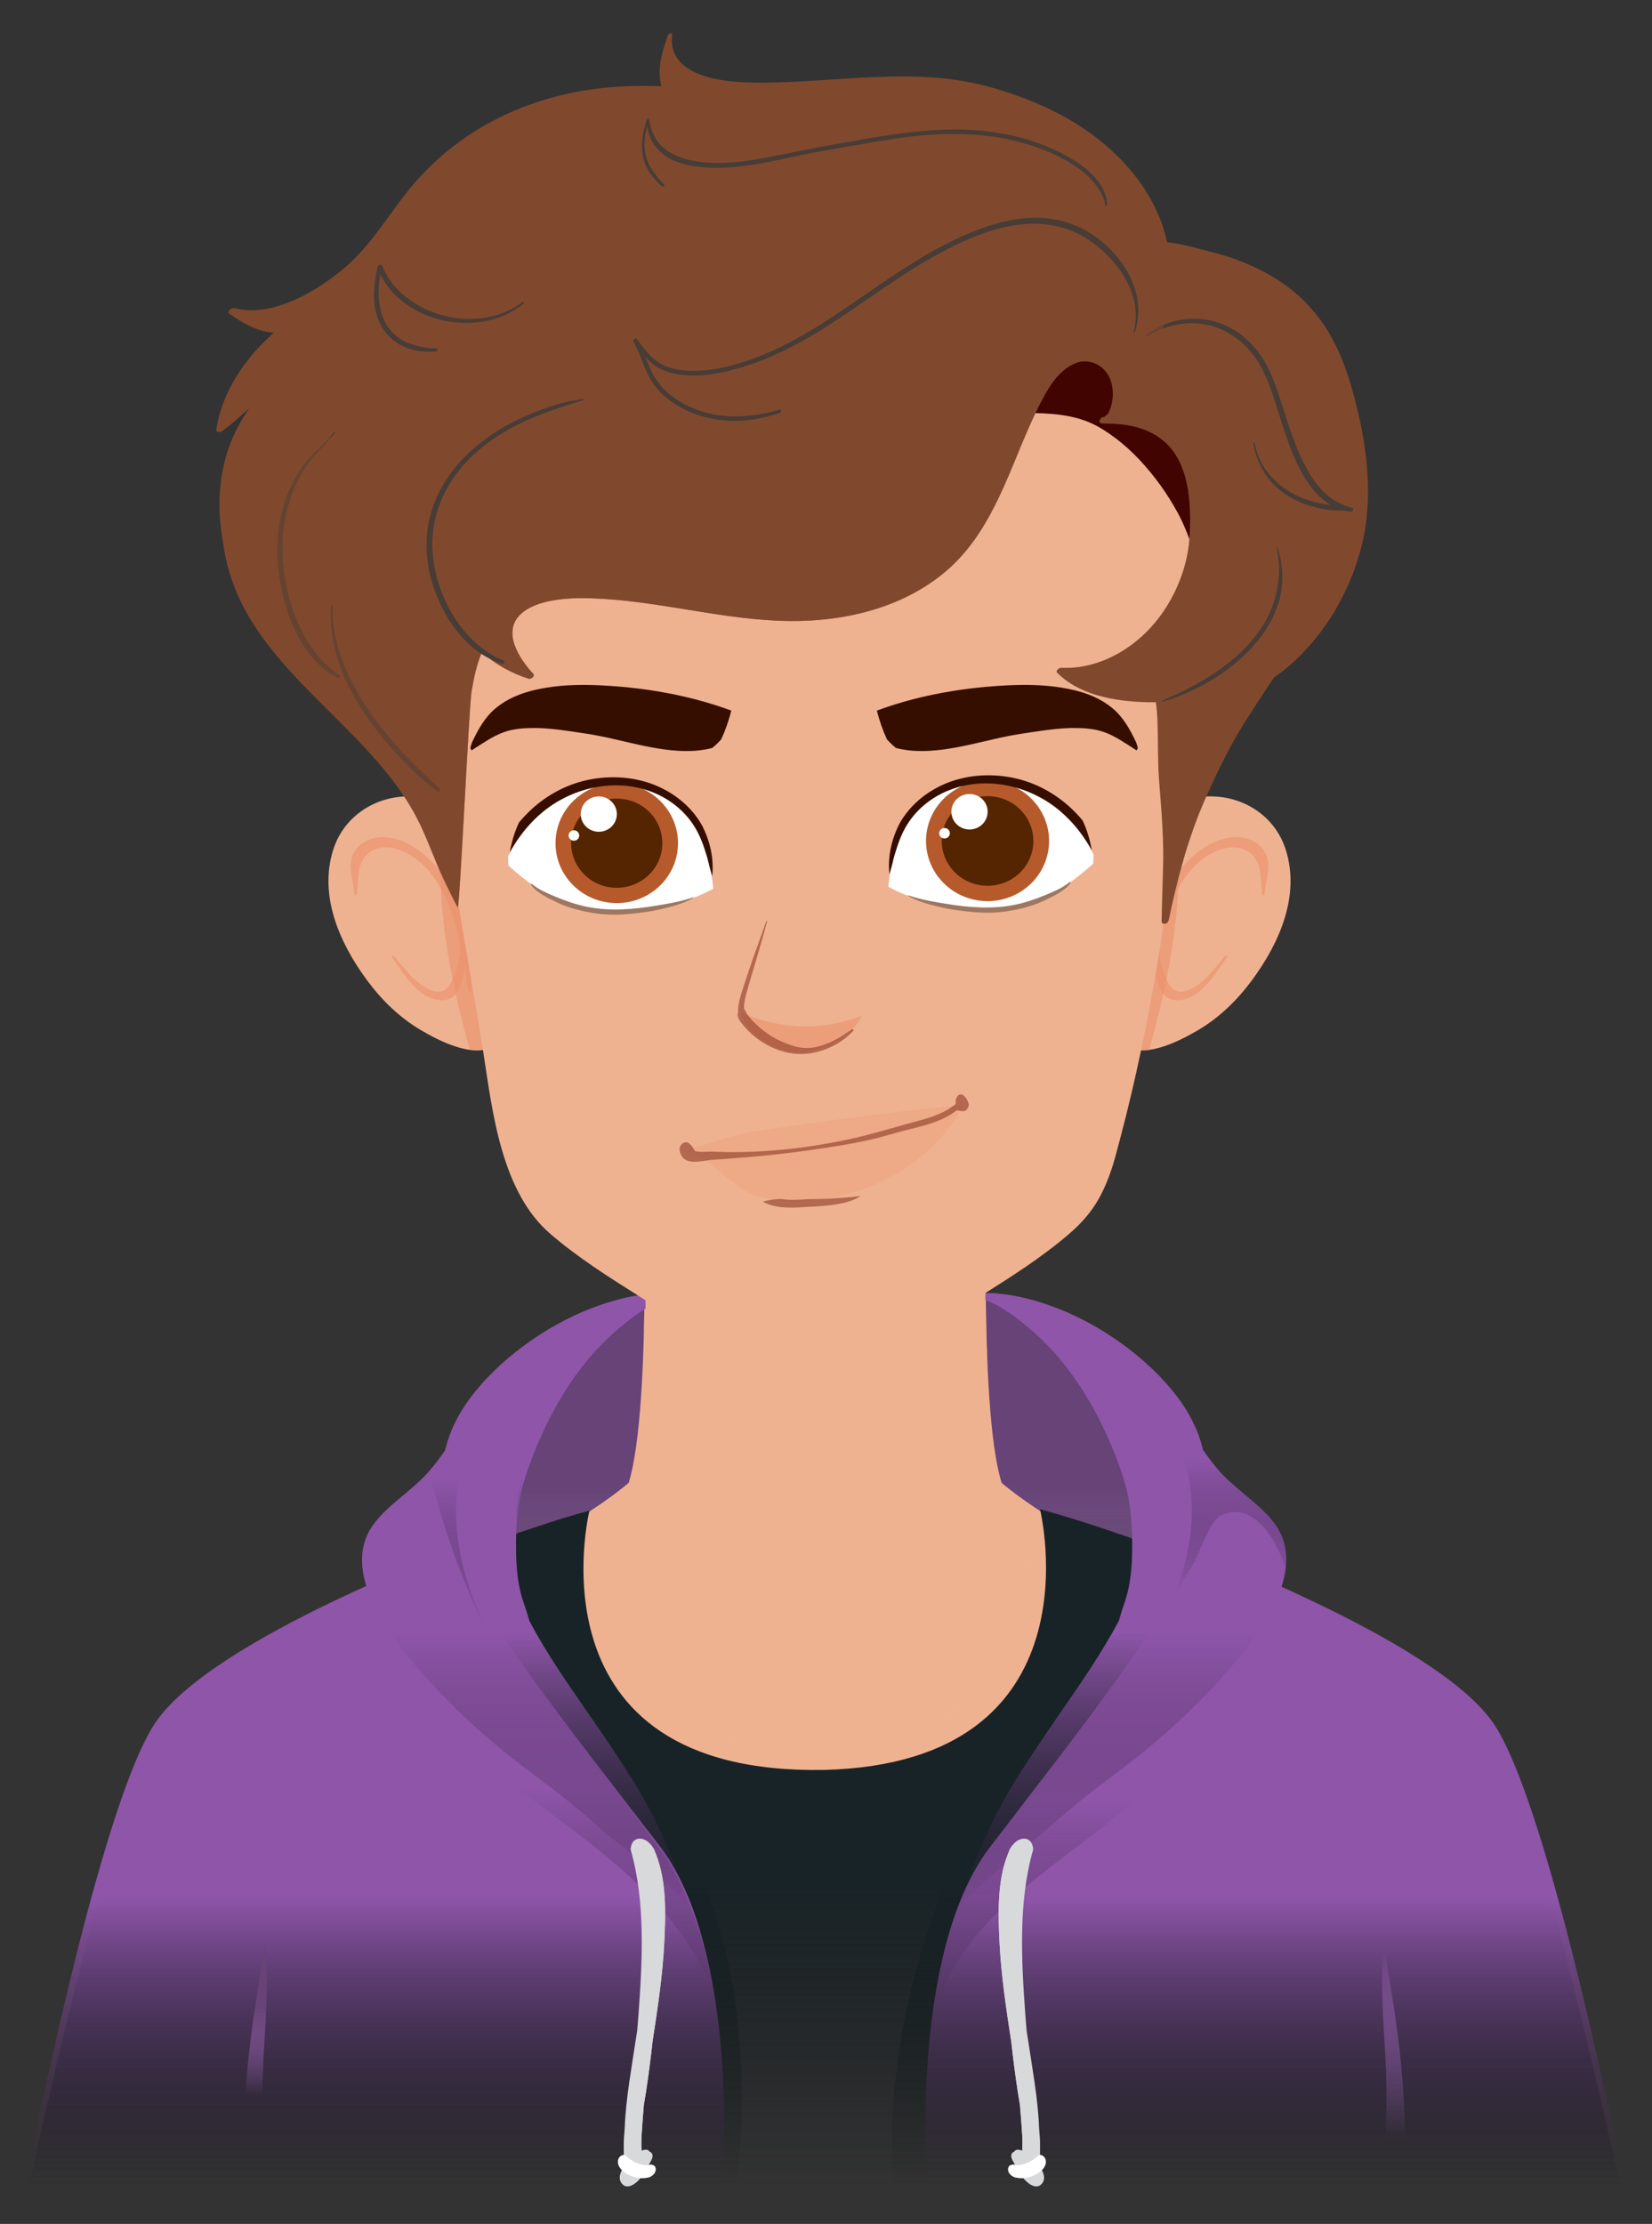 <svg width="382" height="514" viewBox="0 0 382 514" fill="none" xmlns="http://www.w3.org/2000/svg">
<rect x="0" y="0" width="382" height="514" fill="#333333" stroke="none"/>
<path d="M221.277 299.516C221.277 299.516 221.306 342.369 227.032 354.952C232.069 366.022 259.471 378.849 259.471 378.849C259.471 378.849 285.394 356.344 272.563 333.124C259.731 309.903 245.306 298.699 221.277 299.516Z" fill="url(#paint0_linear_1_2)"/>
<path d="M259.55 379.421L259.265 379.287C258.14 378.76 231.644 366.256 226.59 355.151C220.886 342.617 220.793 301.269 220.792 299.515V299.046L221.261 299.03C244.242 298.249 259.265 308.056 272.987 332.888C285.858 356.182 260.05 378.986 259.789 379.214L259.55 379.421ZM221.764 299.986C221.792 304.692 222.176 343.111 227.473 354.75C232.104 364.927 256.442 376.857 259.386 378.271C261.932 375.937 283.978 354.785 272.138 333.357C258.715 309.066 244.072 299.373 221.764 299.986Z" fill="url(#paint1_linear_1_2)"/>
<path d="M159.771 299.557C159.771 299.557 159.799 342.41 154.09 355C149.067 366.076 121.682 378.94 121.682 378.94C121.682 378.94 95.729 356.469 108.529 333.232C121.33 309.995 135.74 298.772 159.771 299.557Z" fill="url(#paint2_linear_1_2)"/>
<path d="M121.603 379.513L121.365 379.306C121.103 379.079 95.263 356.309 108.105 332.998C121.794 308.148 136.754 298.321 159.787 299.071L160.256 299.086V299.555C160.257 301.309 160.219 342.657 154.532 355.199C149.494 366.31 123.014 378.85 121.889 379.378L121.603 379.513ZM157.401 300.002C136.124 300.002 121.965 309.847 108.954 333.466C97.142 354.91 119.217 376.032 121.766 378.362C124.709 376.944 149.031 364.98 153.649 354.798C158.93 343.152 159.264 304.732 159.285 300.026C158.65 300.011 158.022 300.002 157.401 300.002Z" fill="url(#paint3_linear_1_2)"/>
<path d="M273.596 370.023C273.875 369.568 274.151 369.11 274.424 368.65C263.798 363.178 241.97 351.492 231.61 342.725C226.087 324.94 228.382 265.995 228.382 265.995L221.108 265.903C221.134 265.367 221.151 265.074 221.151 265.074L188.49 265.489L155.829 265.074C155.829 265.074 155.846 265.367 155.872 265.903L148.597 265.995C148.597 265.995 150.892 324.94 145.369 342.725C135.009 351.492 113.181 363.178 102.555 368.65C102.828 369.11 103.104 369.568 103.383 370.023C103.402 370.054 103.422 370.084 103.441 370.115C103.131 370.264 102.834 370.41 102.555 370.552C103.244 372.333 103.972 374.102 104.839 375.804C105.814 377.72 107.049 379.529 108.291 381.279C113.546 388.681 120.166 395.069 127.179 400.791C130.69 403.655 134.4 406.246 138.263 408.576C144.162 412.574 150.542 415.867 157.239 418.304C164.716 421.024 172.579 422.685 180.527 423.118C183.169 423.262 185.829 423.283 188.49 423.196C191.151 423.282 193.81 423.261 196.453 423.118C204.4 422.685 212.264 421.024 219.741 418.304C226.438 415.868 232.818 412.574 238.717 408.577C242.579 406.247 246.29 403.656 249.801 400.791C256.815 395.069 263.434 388.681 268.689 381.279C269.931 379.529 271.166 377.719 272.141 375.804C273.008 374.101 273.736 372.332 274.425 370.552C274.146 370.411 273.849 370.265 273.539 370.115C273.557 370.084 273.577 370.054 273.596 370.023Z" fill="#EFB291"/>
<path opacity="0.64" d="M148.906 307.435C154.02 311.825 159.088 316.291 164.693 320.05C171.208 324.42 178.521 327.725 186.44 328.225C190.356 328.472 194.371 328.018 198.224 327.333C202.26 326.616 206.229 325.532 210.094 324.169C216.478 321.916 222.592 318.902 228.335 315.313C227.351 292.49 228.382 265.995 228.382 265.995L221.108 265.903C221.134 265.367 221.151 265.074 221.151 265.074L188.49 265.489L155.829 265.074C155.829 265.074 155.846 265.367 155.872 265.903L148.597 265.995C148.597 265.995 149.407 286.811 148.906 307.435Z" fill="#EFB291"/>
<path opacity="0.64" d="M273.596 370.023C273.875 369.568 274.151 369.11 274.424 368.65C265.522 364.066 248.764 355.122 237.467 347.186C237.559 352.785 237.455 358.385 236.763 363.947C236.234 368.204 235.363 372.418 234.036 376.5C232.868 380.092 231.46 383.736 229.309 386.863C226.107 391.517 221.531 395.046 216.528 397.586C211.107 400.338 205.177 402.026 199.19 402.991C193.093 403.974 186.873 404.235 180.714 403.799C175.135 403.404 169.542 402.462 164.255 400.601C158.147 398.451 152.412 395.109 148.063 390.253C144.219 385.961 141.654 380.716 140.143 375.182C138.546 369.333 138.042 363.226 138 357.181C137.979 354.138 138.081 351.097 138.251 348.059C126.999 355.769 111.131 364.232 102.555 368.648C102.828 369.108 103.104 369.566 103.383 370.021C103.402 370.052 103.422 370.082 103.441 370.113C103.131 370.262 102.834 370.408 102.555 370.55C103.244 372.331 103.972 374.1 104.839 375.802C105.814 377.718 107.049 379.527 108.291 381.277C113.546 388.679 120.166 395.067 127.179 400.789C130.69 403.653 134.4 406.244 138.263 408.574C144.162 412.572 150.542 415.865 157.239 418.302C164.716 421.022 172.579 422.683 180.527 423.116C183.169 423.26 185.829 423.281 188.49 423.194C191.151 423.28 193.81 423.259 196.453 423.116C204.4 422.683 212.264 421.022 219.741 418.302C226.438 415.866 232.818 412.572 238.717 408.575C242.579 406.245 246.29 403.654 249.801 400.789C256.815 395.067 263.434 388.679 268.689 381.277C269.931 379.527 271.166 377.717 272.141 375.802C273.008 374.099 273.736 372.33 274.425 370.55C274.146 370.409 273.849 370.263 273.539 370.113C273.557 370.084 273.577 370.054 273.596 370.023Z" fill="#EFB291"/>
<path d="M374.658 505.342C370.189 484.857 353.729 411.614 344.095 398.557C332.871 383.346 272.928 357.605 240.482 348.815C240.482 348.815 254.96 407.427 190.597 409.072C121.197 410.32 136.304 349.123 136.304 349.123C103.87 357.956 48.289 383.535 37.085 398.762C27.507 411.779 11.236 484.512 6.717 505.343L374.658 505.342Z" fill="url(#paint4_linear_1_2)"/>
<path d="M374.658 505.342C370.189 484.857 353.729 411.614 344.095 398.557C334.785 385.939 291.951 366.076 259.097 354.653C259.364 365.327 254.659 375.809 249.485 384.886C246.755 389.676 243.705 394.279 240.486 398.752C237.104 403.452 233.617 408.053 230.492 412.935C224.151 422.842 218.959 433.444 215.124 444.567C211.167 456.041 208.488 468.01 207.134 480.07C206.2 488.392 205.849 496.951 206.736 505.34H374.658V505.342Z" fill="url(#paint5_linear_1_2)"/>
<path d="M170.015 505.342C170.081 504.887 170.151 504.432 170.215 503.978C170.702 500.517 171.159 497.027 171.296 493.531C171.433 490.038 171.477 486.535 171.458 483.04C171.388 469.964 169.843 456.931 165.943 444.42C162.366 432.944 157.004 422.104 150.55 411.982C143.578 401.048 135.506 390.879 129.072 379.593C126.102 374.384 124.043 368.747 122.912 362.859C122.327 359.816 121.976 356.74 121.769 353.653C89.408 364.803 46.747 385.631 37.085 398.761C27.507 411.778 11.236 484.511 6.717 505.342H170.015Z" fill="url(#paint6_linear_1_2)"/>
<path d="M167.101 505.342C167.842 493.05 169.238 448.421 152.399 426.459C132.758 400.84 103.758 365.004 107.027 356.697L106.297 357.604C106.297 357.604 49.841 378.467 36.237 397.7C24.179 414.747 9.013 488.741 5.722 505.342H167.101Z" fill="url(#paint7_linear_1_2)"/>
<path d="M87.064 376.742C88.552 379.078 90.159 381.333 91.769 383.586C93.408 385.88 95.01 388.201 96.696 390.461C100.402 395.426 104.438 400.155 108.954 404.405C113.405 408.592 118.316 412.289 123.194 415.958C132.728 423.13 142.54 430.102 150.755 438.822C154.758 443.071 158.375 447.712 161.291 452.777C162.579 455.014 163.725 457.328 164.746 459.697C162.605 447.498 158.813 435.485 152.246 426.92C132.605 401.301 103.605 365.465 106.874 357.158L106.144 358.065C106.144 358.065 95.578 361.971 82.488 367.958C83.635 371.063 85.322 374.007 87.064 376.742Z" fill="url(#paint8_linear_1_2)"/>
<path d="M61.198 505.342C61.184 504.937 61.168 504.531 61.155 504.126C61.06 501.297 60.995 498.467 60.936 495.637C60.822 490.119 60.564 484.591 60.774 479.074C60.976 473.757 61.408 468.452 61.595 463.134C61.755 458.593 61.752 454.018 61.217 449.5C60.568 454.093 59.8 458.669 59.086 463.252C57.602 472.778 56.579 482.391 56.488 492.039C56.446 496.477 56.577 500.911 56.775 505.343L61.198 505.342Z" fill="url(#paint9_linear_1_2)"/>
<path d="M154.743 427.926C152.411 422.393 149.769 417.02 146.604 411.913C143.678 407.193 140.574 402.588 137.423 398.016C132.815 391.33 128.052 384.668 124.031 377.594C123.469 376.606 122.928 375.606 122.398 374.6C122.018 373.214 121.591 371.853 121.113 370.499C120.595 369.033 120.225 367.557 119.96 366.026C119.407 362.836 119.301 359.602 119.328 356.371C119.355 353.246 119.558 350.115 120.069 347.03C120.565 344.032 121.442 341.156 122.496 338.312C124.368 333.264 126.598 328.352 129.309 323.698C131.981 319.11 135.136 314.811 138.827 310.99C140.729 309.02 142.781 307.206 144.924 305.502C146.301 304.407 147.736 303.369 149.244 302.456C149.218 301.361 149.207 300.265 149.258 299.173C148.278 299.29 147.301 299.427 146.331 299.608C143.593 300.118 140.904 300.891 138.281 301.824C133.077 303.675 128.121 306.251 123.55 309.347C119.172 312.312 115.05 315.798 111.518 319.739C108.042 323.618 105.091 328.079 103.529 333.083C103.306 333.797 103.113 334.517 102.937 335.241C101.533 337.245 100.083 339.212 98.389 340.987C94.641 344.914 89.839 347.757 86.522 352.107C80.485 360.023 85.339 370.241 90.221 377.368C93.039 381.482 96.307 385.291 99.675 388.959C103.649 393.286 107.868 397.39 112.29 401.257C116.716 405.128 121.406 408.616 126.091 412.159C130.87 415.773 135.506 419.587 139.938 423.621C139.99 423.668 140.04 423.717 140.092 423.764C142.589 425.684 145.043 427.66 147.455 429.685C151.779 433.316 156.042 437.025 159.946 441.11C158.336 436.669 156.574 432.272 154.743 427.926Z" fill="url(#paint10_linear_1_2)"/>
<path d="M99.333 342.173C99.512 342.101 99.722 342.252 99.769 342.421C100.887 346.429 102.061 350.421 103.349 354.378C105.538 361.104 108.063 367.728 111.157 374.093C111.63 375.065 112.12 376.029 112.619 376.987C112.07 375.838 111.536 374.682 111.032 373.511C108.408 367.413 106.413 360.996 105.71 354.375C105.069 348.343 105.499 342.049 107.734 336.366C109.795 331.125 113.098 326.344 117.181 322.473C121.198 318.665 126.128 315.624 131.601 314.514C131.943 314.445 132.2 314.841 131.946 315.107C131.557 315.515 131.178 315.932 130.812 316.361C127.736 319.959 125.51 324.239 123.845 328.649C122.182 333.054 121.045 337.65 120.256 342.288C119.811 344.901 119.482 347.511 119.455 350.165C119.448 350.843 119.459 351.521 119.485 352.199C119.602 350.468 119.787 348.742 120.071 347.03C120.567 344.032 121.444 341.156 122.498 338.312C124.37 333.264 126.6 328.352 129.311 323.698C131.983 319.11 135.138 314.811 138.829 310.99C140.731 309.02 142.783 307.206 144.926 305.502C146.303 304.407 147.738 303.369 149.246 302.456C149.22 301.361 149.209 300.265 149.26 299.173C148.28 299.29 147.303 299.427 146.333 299.608C143.595 300.118 140.906 300.891 138.283 301.824C133.079 303.675 128.123 306.251 123.552 309.347C119.174 312.312 115.052 315.798 111.52 319.739C108.044 323.618 105.093 328.079 103.531 333.083C103.308 333.797 103.115 334.517 102.939 335.241C101.535 337.245 100.085 339.212 98.391 340.987C97.086 342.354 95.653 343.59 94.199 344.804C95.83 343.78 97.548 342.891 99.333 342.173Z" fill="url(#paint11_linear_1_2)"/>
<path d="M375.711 505.342C372.311 488.337 357.125 414.915 345.095 397.956C331.465 378.741 274.982 357.953 274.982 357.953L274.25 357.047C277.529 365.349 248.578 401.224 228.971 426.869C212.351 448.607 213.586 492.478 214.348 505.343L375.711 505.342Z" fill="url(#paint12_linear_1_2)"/>
<path d="M215.781 464.322C216.35 462.999 216.942 461.687 217.563 460.388C220.074 455.137 223.103 450.3 226.956 445.924C234.713 437.115 244.488 430.431 253.686 423.256C263.387 415.688 272.372 407.158 280.308 397.75C287.91 388.739 294.473 378.864 299.637 368.265C286.088 362.041 274.983 357.953 274.983 357.953L274.251 357.047C277.53 365.349 248.579 401.224 228.972 426.869C221.581 436.534 217.722 450.576 215.781 464.322Z" fill="url(#paint13_linear_1_2)"/>
<path d="M320.512 478.9C320.729 484.417 320.479 489.945 320.372 495.464C320.317 498.294 320.256 501.124 320.164 503.954C320.149 504.416 320.131 504.88 320.116 505.342H324.537C324.734 500.851 324.862 496.357 324.814 491.859C324.71 482.212 323.674 472.599 322.177 463.076C321.457 458.494 320.683 453.919 320.028 449.327C319.5 453.846 319.502 458.421 319.668 462.962C319.864 468.279 320.302 473.584 320.512 478.9Z" fill="url(#paint14_linear_1_2)"/>
<path d="M294.596 351.969C291.273 347.624 286.467 344.787 282.714 340.865C281.017 339.092 279.565 337.127 278.159 335.124C277.981 334.4 277.787 333.68 277.564 332.967C275.995 327.965 273.038 323.508 269.557 319.634C266.02 315.698 261.893 312.217 257.511 309.258C252.936 306.168 247.976 303.599 242.77 301.755C240.146 300.825 237.456 300.057 234.717 299.55C233.394 299.305 232.062 299.121 230.723 298.989C229.789 298.897 228.853 298.878 227.917 298.865C227.906 299.393 227.887 299.92 227.864 300.448C228.213 300.578 228.558 300.717 228.899 300.867C231.523 302.017 233.894 303.67 236.131 305.443C238.276 307.144 240.33 308.956 242.235 310.923C245.931 314.74 249.092 319.034 251.77 323.618C254.487 328.269 256.724 333.178 258.603 338.223C259.662 341.066 260.542 343.94 261.042 346.938C261.557 350.023 261.764 353.153 261.795 356.278C261.827 359.509 261.725 362.743 261.176 365.934C260.913 367.465 260.544 368.942 260.028 370.408C259.551 371.763 259.126 373.125 258.748 374.511C258.219 375.518 257.679 376.518 257.118 377.507C253.107 384.585 248.353 391.254 243.754 397.946C240.609 402.522 237.511 407.131 234.592 411.855C231.434 416.966 228.799 422.342 226.474 427.878C224.648 432.226 222.893 436.625 221.291 441.069C225.189 436.979 229.448 433.264 233.767 429.627C236.176 427.599 238.627 425.619 241.122 423.696C241.174 423.649 241.224 423.6 241.276 423.553C245.702 419.512 250.333 415.693 255.107 412.072C259.787 408.522 264.473 405.029 268.894 401.152C273.311 397.279 277.524 393.17 281.492 388.837C284.856 385.164 288.118 381.351 290.931 377.233C295.803 370.101 300.644 359.877 294.596 351.969Z" fill="url(#paint15_linear_1_2)"/>
<path d="M236.131 305.442C238.276 307.143 240.33 308.955 242.235 310.922C245.931 314.739 249.092 319.033 251.77 323.617C251.864 323.778 251.953 323.941 252.046 324.103C251.904 323.198 251.773 322.291 251.676 321.38C251.471 319.458 251.18 316.735 253.457 315.989C255.344 315.371 257.424 316.588 258.913 317.627C263.016 320.488 266.389 324.567 269.351 328.558C274.014 334.84 275.852 343.191 275.582 350.9C275.424 355.406 274.505 359.757 273.218 364.064C272.781 365.527 272.306 366.978 271.796 368.416C271.836 368.354 271.873 368.296 271.901 368.247C272.312 367.523 272.74 366.808 273.165 366.093C274.136 364.463 275.129 362.843 276.053 361.186C276.986 359.514 277.634 357.697 278.422 355.955C278.928 354.836 279.465 353.723 280.112 352.677C280.626 351.847 281.222 351.001 282.028 350.429C282.72 349.938 283.656 349.68 284.485 349.546C285.293 349.416 286.107 349.42 286.911 349.573C288.517 349.879 289.947 350.781 291.134 351.878C293.941 354.471 295.717 358.127 297.077 361.639C297.158 361.847 297.235 362.059 297.314 362.269C297.694 358.696 297.024 355.146 294.595 351.97C291.272 347.625 286.466 344.788 282.713 340.866C281.016 339.093 279.564 337.128 278.158 335.125C277.98 334.401 277.786 333.681 277.563 332.968C275.994 327.966 273.037 323.509 269.556 319.635C266.019 315.699 261.892 312.218 257.51 309.259C252.935 306.169 247.975 303.6 242.769 301.756C240.145 300.826 237.455 300.058 234.716 299.551C233.393 299.306 232.061 299.122 230.722 298.99C229.788 298.898 228.852 298.879 227.916 298.866C227.905 299.394 227.886 299.921 227.863 300.449C228.212 300.579 228.557 300.718 228.898 300.868C231.523 302.015 233.895 303.669 236.131 305.442Z" fill="url(#paint16_linear_1_2)"/>
<path d="M151.194 427.36C150.929 426.902 150.626 426.469 150.269 426.084C149.463 425.215 148.139 424.6 146.981 425.183C146.165 425.593 145.899 426.543 145.811 427.438C149.318 439.556 148.526 453.219 147.648 465.537C147.556 466.827 147.447 468.115 147.331 469.402C146.726 473.313 146.089 477.22 145.524 481.136C145.004 484.738 144.576 488.329 144.448 491.967C144.32 493.231 144.236 494.498 144.233 495.765C144.231 496.633 144.205 497.771 144.337 498.871C144.43 500.163 144.642 501.426 145.073 502.603C145.801 504.595 149.23 503.097 149.101 501.298C149.018 500.141 149.006 499.252 148.466 498.268C148.063 495.192 148.504 491.741 148.69 488.842C148.741 488.049 148.808 487.257 148.882 486.466C149.047 485.509 149.211 484.552 149.358 483.593C149.95 479.728 150.461 475.85 150.877 471.963C152.049 464.314 153.216 456.655 153.606 448.919C153.937 442.346 154.145 434.794 151.682 428.557C151.559 428.243 151.394 427.829 151.194 427.36Z" fill="#D8D9DA"/>
<path d="M151.682 428.555C151.559 428.243 151.394 427.829 151.193 427.36C150.984 426.998 150.741 426.66 150.477 426.341C150.843 427.151 151.115 428.009 151.333 428.821C151.892 430.898 152.169 433.051 152.342 435.192C152.559 437.877 152.554 440.575 152.492 443.266C152.409 446.814 152.169 450.357 151.806 453.887C151.068 461.083 149.884 468.22 148.926 475.387C148.448 478.962 148.029 482.547 147.754 486.144C147.633 487.733 147.512 489.321 147.544 490.915C147.571 492.291 147.647 493.707 147.342 495.061C147.121 496.039 146.608 497.2 145.664 497.678C145.209 497.908 144.722 497.919 144.255 497.804C144.271 498.157 144.293 498.513 144.336 498.869C144.429 500.161 144.641 501.424 145.072 502.601C145.8 504.593 149.229 503.095 149.1 501.296C149.017 500.139 149.005 499.25 148.465 498.266C148.062 495.19 148.503 491.739 148.689 488.84C148.74 488.047 148.807 487.255 148.881 486.464C149.046 485.507 149.21 484.55 149.357 483.591C149.949 479.726 150.46 475.848 150.876 471.961C152.048 464.312 153.215 456.653 153.605 448.917C153.937 442.344 154.145 434.792 151.682 428.555Z" fill="#D8D9DA"/>
<path d="M150.843 497.927C150.721 497.59 150.467 497.374 150.164 497.26C149.653 496.36 148.081 497.131 147.487 497.507C146.631 498.049 145.861 498.766 145.214 499.535C144.182 500.762 142.49 503.044 143.748 504.632C145.289 506.578 147.765 504.034 148.627 502.756C149.12 502.025 149.539 501.245 149.947 500.466C150.305 499.784 151.126 498.707 150.843 497.927Z" fill="#D8D9DA"/>
<path d="M151.462 500.757C151.197 500.293 150.511 500.235 150.053 500.333C148.149 500.738 145.981 499.431 144.588 498.205C144.067 497.747 143.228 498.426 143.037 498.9C142.456 500.344 143.604 501.587 144.758 502.312C146.326 503.296 148.037 503.679 149.86 503.291C150.563 503.141 151.354 502.563 151.564 501.841C151.688 501.415 151.679 501.137 151.462 500.757Z" fill="white"/>
<path d="M233.534 427.36C233.799 426.902 234.102 426.469 234.459 426.084C235.265 425.215 236.589 424.6 237.747 425.183C238.563 425.593 238.829 426.543 238.917 427.438C235.41 439.556 236.202 453.219 237.08 465.537C237.172 466.827 237.281 468.115 237.397 469.402C238.002 473.313 238.639 477.22 239.204 481.136C239.724 484.738 240.152 488.329 240.28 491.967C240.408 493.231 240.492 494.498 240.495 495.765C240.497 496.633 240.523 497.771 240.391 498.871C240.298 500.163 240.086 501.426 239.655 502.603C238.927 504.595 235.498 503.097 235.627 501.298C235.71 500.141 235.722 499.252 236.262 498.268C236.665 495.192 236.224 491.741 236.038 488.842C235.987 488.049 235.92 487.257 235.846 486.466C235.681 485.509 235.517 484.552 235.37 483.593C234.778 479.728 234.267 475.85 233.85 471.963C232.678 464.314 231.511 456.655 231.121 448.919C230.79 442.346 230.582 434.794 233.045 428.557C233.168 428.243 233.333 427.829 233.534 427.36Z" fill="#D8D9DA"/>
<path d="M233.045 428.555C233.168 428.243 233.333 427.829 233.534 427.36C233.743 426.998 233.986 426.66 234.25 426.341C233.884 427.151 233.612 428.009 233.394 428.821C232.835 430.898 232.558 433.051 232.385 435.192C232.168 437.877 232.173 440.575 232.235 443.266C232.318 446.814 232.558 450.357 232.92 453.887C233.658 461.083 234.842 468.22 235.801 475.387C236.279 478.962 236.698 482.547 236.973 486.144C237.094 487.733 237.215 489.321 237.183 490.915C237.156 492.291 237.08 493.707 237.385 495.061C237.606 496.039 238.119 497.2 239.063 497.678C239.518 497.908 240.005 497.919 240.472 497.804C240.456 498.157 240.434 498.513 240.391 498.869C240.298 500.161 240.086 501.424 239.655 502.601C238.927 504.593 235.498 503.095 235.627 501.296C235.71 500.139 235.722 499.25 236.262 498.266C236.665 495.19 236.224 491.739 236.038 488.84C235.987 488.047 235.92 487.255 235.846 486.464C235.681 485.507 235.517 484.55 235.37 483.591C234.778 479.726 234.267 475.848 233.85 471.961C232.678 464.312 231.511 456.653 231.121 448.917C230.79 442.344 230.582 434.792 233.045 428.555Z" fill="#D8D9DA"/>
<path d="M234.78 500.467C235.188 501.246 235.606 502.026 236.1 502.757C236.963 504.035 239.439 506.579 240.979 504.633C242.237 503.045 240.545 500.762 239.513 499.536C238.867 498.768 238.096 498.05 237.24 497.508C236.646 497.132 235.074 496.361 234.563 497.261C234.26 497.375 234.006 497.591 233.884 497.928C233.602 498.707 234.422 499.784 234.78 500.467Z" fill="#D8D9DA"/>
<path d="M233.266 500.757C233.531 500.293 234.217 500.235 234.675 500.333C236.579 500.738 238.747 499.431 240.14 498.205C240.661 497.747 241.5 498.426 241.691 498.9C242.272 500.344 241.124 501.587 239.97 502.312C238.402 503.296 236.69 503.679 234.867 503.291C234.164 503.141 233.373 502.563 233.163 501.841C233.04 501.415 233.049 501.137 233.266 500.757Z" fill="white"/>
<path d="M297.33 196.441C294.201 186.479 283.119 181.53 272.76 185.354C266.835 187.541 262.536 192.982 260.126 198.327C258.721 201.442 257.925 204.823 257.514 208.181C255.386 214.207 254.409 220.812 254.856 227.087C255.173 231.531 255.832 239.671 260.708 242.055C265.462 244.38 272.936 240.482 276.933 238.152C282.009 235.194 286.181 231.056 289.563 226.466C295.932 217.823 300.638 206.972 297.33 196.441Z" fill="#EFB291"/>
<path opacity="0.64" d="M265.719 242.655C266.361 240.412 266.972 238.16 267.545 235.898C269.828 226.88 271.574 217.686 272.263 208.405C272.817 200.941 272.708 193.345 271.337 185.965C266.146 188.443 262.339 193.422 260.127 198.327C258.722 201.442 257.926 204.823 257.515 208.181C255.387 214.207 254.41 220.812 254.857 227.087C255.174 231.532 255.833 239.671 260.709 242.055C262.18 242.775 263.911 242.896 265.719 242.655Z" fill="#EB936D"/>
<path opacity="0.67" d="M292.392 196.785C291.238 194.902 289.149 193.801 286.983 193.538C281.996 192.934 276.902 196.429 273.775 199.944C266.815 207.769 265.592 219.044 265.263 229.021C265.244 229.605 266.108 229.194 266.167 228.787C266.404 227.177 266.644 225.542 266.907 223.898C267.112 225.072 267.411 226.224 267.706 227.256C268.287 229.283 269.579 231.077 271.855 231.183C277.35 231.439 281.108 224.949 283.737 221.232C283.984 220.883 283.427 220.786 283.221 221.024C280.764 223.852 278.226 227.555 274.544 228.924C271.581 230.026 270.247 227.909 269.422 225.496C268.742 223.507 267.671 221.205 268.107 219.083C268.167 218.789 268.05 218.637 267.872 218.585C268.889 213.713 270.335 208.929 272.819 204.681C274.976 200.992 278.262 197.621 282.47 196.282C285.336 195.37 288.47 195.825 290.259 198.415C291.929 200.833 291.442 204.039 291.861 206.813C291.911 207.143 292.444 206.822 292.455 206.591C292.608 203.328 294.28 199.865 292.392 196.785Z" fill="#EB936D"/>
<path d="M84.803 226.466C88.185 231.057 92.358 235.194 97.433 238.152C101.431 240.482 108.904 244.38 113.658 242.055C118.534 239.671 119.194 231.531 119.511 227.087C119.958 220.811 118.981 214.207 116.853 208.181C116.442 204.823 115.646 201.442 114.241 198.327C111.831 192.982 107.532 187.541 101.607 185.354C91.248 181.53 80.167 186.479 77.037 196.441C73.73 206.972 78.436 217.823 84.803 226.466Z" fill="#EFB291"/>
<path opacity="0.64" d="M108.649 242.655C108.008 240.412 107.396 238.16 106.824 235.898C104.541 226.88 102.795 217.686 102.106 208.405C101.552 200.941 101.661 193.345 103.032 185.965C108.223 188.443 112.03 193.422 114.242 198.327C115.647 201.442 116.443 204.823 116.854 208.181C118.982 214.207 119.959 220.812 119.512 227.087C119.195 231.532 118.536 239.671 113.659 242.055C112.188 242.775 110.457 242.896 108.649 242.655Z" fill="#EB936D"/>
<path opacity="0.67" d="M81.976 196.785C83.13 194.902 85.219 193.801 87.385 193.538C92.372 192.934 97.466 196.429 100.593 199.944C107.553 207.769 108.776 219.044 109.105 229.021C109.124 229.605 108.261 229.194 108.201 228.787C107.964 227.177 107.724 225.542 107.461 223.898C107.256 225.072 106.957 226.224 106.662 227.256C106.081 229.283 104.789 231.077 102.513 231.183C97.018 231.439 93.26 224.949 90.631 221.232C90.384 220.883 90.941 220.786 91.148 221.024C93.605 223.852 96.143 227.555 99.825 228.924C102.789 230.026 104.122 227.909 104.947 225.496C105.627 223.507 106.698 221.205 106.262 219.083C106.201 218.789 106.319 218.637 106.497 218.585C105.48 213.713 104.034 208.929 101.55 204.681C99.393 200.992 96.107 197.621 91.899 196.282C89.033 195.37 85.899 195.825 84.11 198.415C82.44 200.833 82.927 204.039 82.508 206.813C82.458 207.143 81.925 206.822 81.914 206.591C81.76 203.328 80.088 199.865 81.976 196.785Z" fill="#EB936D"/>
<path d="M274.717 161.325C276.301 143.512 277.305 125.664 276.011 107.782C275.146 95.824 272.776 82.957 263.818 74.771C259.726 71.032 254.578 68.601 249.392 66.532C220.337 54.942 184.57 52.253 154.264 60.755C139.584 64.874 125.939 72.134 113.746 81.127C108.913 84.691 104.484 88.681 101.321 93.25C100.677 94.703 100.133 96.199 99.722 97.731C99.196 99.691 99.065 101.722 98.931 103.738C96.762 136.452 99.944 169.234 104.835 201.585C106.934 215.471 109.605 229.223 111.748 243.141C113.895 257.079 115.91 275.429 127.264 285.186C133.547 290.586 140.586 295.052 147.604 299.47C154.449 303.78 161.062 308.644 168.454 312.039C177.651 316.263 188.571 317.504 198.58 314.805C209.091 311.97 217.853 305.147 226.872 299.469C233.889 295.051 240.929 290.584 247.212 285.185C249.966 282.818 252.306 280.222 254.071 277.063C255.766 274.03 256.958 270.751 257.876 267.42C264.996 241.566 269.498 214.968 272.092 188.326C272.966 179.337 273.916 170.336 274.717 161.325Z" fill="#EFB291"/>
<path opacity="0.28" d="M179.678 260.689C177.359 261.019 175.03 261.306 172.736 261.787C170.451 262.265 168.203 262.9 165.972 263.585C163.845 264.238 161.717 264.896 159.597 265.568C159.191 265.697 158.756 265.859 158.316 265.936C159.133 266.6 160.193 266.917 161.161 267.289C162.423 267.775 163.497 268.466 164.576 269.274C166.652 270.829 168.524 272.645 170.648 274.137C171.724 274.893 172.869 275.561 174.087 276.061C175.466 276.626 176.899 276.944 178.368 277.168C180.943 277.561 183.56 277.671 186.161 277.552C191.477 277.309 196.744 276.083 201.663 274.062C206.567 272.047 211.169 269.197 215.041 265.567C218.129 262.671 220.743 259.261 222.582 255.451C217.819 255.855 213.063 256.349 208.315 256.9C198.749 258.011 189.21 259.334 179.678 260.689Z" fill="#EB936D"/>
<path opacity="0.64" d="M181.525 236.883C178.044 236.399 174.678 235.377 171.445 234.047C171.709 235.383 172.35 236.649 173.279 237.755C174.854 239.631 177.006 241.034 179.284 241.966C181.38 242.824 183.758 243.386 186.039 243.102C188.915 242.744 191.734 241.681 194.173 240.162C196.318 238.826 198.302 237.013 199.372 234.725C197.312 235.489 195.201 236.121 193.04 236.546C189.244 237.294 185.358 237.416 181.525 236.883Z" fill="#EB936D"/>
<path d="M250.007 192.623C247.758 189.419 244.896 186.562 241.467 184.566C237.537 182.279 233.04 181.059 228.494 180.735C228.118 180.708 227.74 180.694 227.362 180.686C225.086 180.904 222.877 181.323 220.823 181.933C218.076 182.748 215.645 184.02 213.629 185.648C210.832 188.197 208.851 191.288 207.605 194.634C206.373 197.943 205.774 201.422 205.423 204.922C207.938 206.379 210.786 207.43 213.661 208.205C217.444 209.225 221.356 209.819 225.248 210.135C226.949 210.273 228.654 210.357 230.355 210.387C232.569 210.185 234.763 209.836 236.905 209.338C238.03 209.076 239.145 208.767 240.247 208.416C244.79 206.029 249.018 203.029 252.791 199.594C252.842 198.905 252.866 198.214 252.866 197.521C252.047 195.818 251.096 194.175 250.007 192.623Z" fill="white"/>
<path d="M242.251 197.355C240.562 204.858 232.971 209.601 225.298 207.949C217.624 206.297 212.773 198.876 214.462 191.374C216.151 183.871 223.742 179.128 231.415 180.78C239.089 182.432 243.941 189.853 242.251 197.355Z" fill="#B65A2C"/>
<path d="M238.703 196.592C237.445 202.179 231.793 205.71 226.079 204.481C220.365 203.251 216.753 197.725 218.01 192.139C219.268 186.552 224.92 183.021 230.634 184.25C236.348 185.479 239.961 191.005 238.703 196.592Z" fill="#552400"/>
<path d="M228.282 188.494C227.784 190.706 225.546 192.105 223.283 191.618C221.02 191.131 219.589 188.943 220.088 186.73C220.586 184.518 222.825 183.119 225.088 183.606C227.349 184.093 228.78 186.281 228.282 188.494Z" fill="white"/>
<path d="M219.614 192.843C219.467 193.496 218.806 193.909 218.138 193.766C217.47 193.622 217.047 192.976 217.195 192.323C217.342 191.67 218.003 191.257 218.671 191.401C219.339 191.544 219.761 192.19 219.614 192.843Z" fill="white"/>
<path d="M247.326 203.872C245.675 205.238 243.645 206.068 241.669 206.89C239.344 207.857 236.967 208.658 234.488 209.15C229.224 210.194 223.923 209.725 218.666 208.875C215.8 208.411 212.826 207.897 210.083 206.944C210.032 206.926 209.936 207.014 209.998 207.051C212.21 208.378 214.708 209.001 217.203 209.606C220.019 210.288 222.954 210.635 225.843 210.865C228.467 211.074 231.113 210.928 233.704 210.48C236.321 210.028 238.988 209.309 241.392 208.187C242.554 207.645 243.73 207.067 244.827 206.406C245.822 205.807 246.948 205.026 247.552 204.024C247.645 203.868 247.45 203.77 247.326 203.872Z" fill="#9E7761"/>
<path d="M250.33 189.615C249.578 188.718 248.784 187.869 247.977 187.092C244.573 183.813 240.382 181.351 235.759 180.123C231.08 178.88 225.932 178.854 221.268 180.186C216.365 181.587 211.885 184.59 209 188.742C208.657 189.236 208.344 189.744 208.05 190.26C206.145 193.893 205.235 198.019 205.664 202.071C205.853 201.373 206.049 200.677 206.262 199.986C206.453 199.129 206.659 198.277 206.913 197.429C207.633 195.023 208.445 192.693 209.793 190.544C212.219 186.675 216.013 183.803 220.378 182.301C228.887 179.373 238.567 181.825 245.225 187.535C247.195 189.224 248.956 191.196 250.439 193.307C251.162 194.336 251.851 195.407 252.464 196.517C252.059 194.147 251.365 191.799 250.33 189.615Z" fill="#360E00"/>
<path d="M120.345 193.078C122.594 189.874 125.456 187.017 128.884 185.021C132.814 182.734 137.312 181.514 141.857 181.19C142.233 181.163 142.611 181.149 142.989 181.141C145.265 181.359 147.474 181.778 149.528 182.388C152.275 183.204 154.706 184.475 156.722 186.103C159.519 188.652 161.5 191.743 162.746 195.089C163.978 198.399 164.577 201.877 164.928 205.377C162.413 206.834 159.565 207.885 156.69 208.66C152.907 209.68 148.995 210.274 145.103 210.59C143.402 210.728 141.697 210.812 139.996 210.843C137.782 210.641 135.588 210.292 133.446 209.794C132.321 209.532 131.206 209.223 130.104 208.873C125.561 206.486 121.333 203.486 117.56 200.051C117.509 199.362 117.485 198.671 117.485 197.978C118.305 196.273 119.255 194.63 120.345 193.078Z" fill="white"/>
<path d="M142.615 208.728C150.437 208.728 156.778 202.528 156.778 194.881C156.778 187.234 150.437 181.034 142.615 181.034C134.793 181.034 128.452 187.234 128.452 194.881C128.452 202.528 134.793 208.728 142.615 208.728Z" fill="#B65A2C"/>
<path d="M152.914 197.098C151.662 202.659 146.035 206.175 140.347 204.951C134.659 203.727 131.063 198.226 132.315 192.665C133.567 187.104 139.194 183.588 144.882 184.812C150.57 186.036 154.166 191.537 152.914 197.098Z" fill="#552400"/>
<path d="M142.54 189.036C142.044 191.238 139.816 192.631 137.563 192.146C135.31 191.661 133.886 189.483 134.382 187.28C134.878 185.078 137.106 183.685 139.359 184.17C141.612 184.656 143.036 186.834 142.54 189.036Z" fill="white"/>
<path d="M133.912 193.367C133.766 194.017 133.108 194.429 132.443 194.285C131.778 194.142 131.357 193.499 131.504 192.848C131.65 192.198 132.308 191.786 132.973 191.93C133.638 192.073 134.058 192.716 133.912 193.367Z" fill="white"/>
<path d="M123.026 204.327C124.677 205.693 126.707 206.523 128.683 207.345C131.008 208.312 133.384 209.113 135.864 209.604C141.128 210.648 146.429 210.18 151.686 209.329C154.552 208.865 157.526 208.351 160.269 207.398C160.321 207.38 160.416 207.468 160.354 207.505C158.142 208.831 155.644 209.455 153.149 210.06C150.333 210.742 147.398 211.089 144.509 211.319C141.885 211.528 139.239 211.382 136.648 210.934C134.031 210.481 131.364 209.763 128.96 208.641C127.798 208.099 126.622 207.521 125.525 206.86C124.53 206.261 123.404 205.48 122.8 204.478C122.706 204.323 122.902 204.225 123.026 204.327Z" fill="#9E7761"/>
<path d="M120.022 190.07C120.775 189.173 121.568 188.324 122.375 187.547C125.779 184.268 129.97 181.806 134.593 180.578C139.272 179.335 144.42 179.309 149.084 180.641C153.987 182.041 158.467 185.045 161.352 189.197C161.695 189.691 162.008 190.199 162.302 190.715C164.207 194.348 165.117 198.474 164.688 202.526C164.499 201.828 164.303 201.132 164.09 200.441C163.899 199.584 163.693 198.732 163.439 197.884C162.719 195.478 161.906 193.148 160.559 190.999C158.133 187.13 154.339 184.258 149.974 182.756C141.465 179.828 131.785 182.28 125.127 187.99C123.157 189.679 121.396 191.651 119.913 193.762C119.19 194.791 118.501 195.862 117.888 196.972C118.292 194.602 118.987 192.254 120.022 190.07Z" fill="#360E00"/>
<path d="M262.719 171.588C261.335 168.622 259.751 165.861 257.552 163.951C253.971 160.841 249.577 159.593 245.402 158.922C241.121 158.234 236.796 158.195 232.493 158.423C226.953 158.716 221.419 159.379 215.938 160.504C211.497 161.415 207.088 162.634 202.757 164.242C203.345 166.554 204.134 168.829 205.104 170.909C205.32 171.147 205.539 171.379 205.76 171.602C206.213 172.058 206.682 172.48 207.163 172.872C209.685 173.541 212.299 173.675 214.861 173.537C219.132 173.307 223.356 172.338 227.56 171.36C229.485 170.912 231.41 170.455 233.344 170.081C235.66 169.632 237.992 169.311 240.318 168.97C242.895 168.592 245.481 168.284 248.075 168.265C250.461 168.247 252.925 168.378 255.246 169.185C257.907 170.11 260.326 171.861 262.802 173.422C263.009 173.214 263.156 172.899 263.058 172.631C262.933 172.288 262.825 171.939 262.719 171.588Z" fill="#360E00"/>
<path d="M109.144 171.588C110.528 168.622 112.112 165.861 114.311 163.951C117.892 160.841 122.285 159.593 126.461 158.922C130.742 158.234 135.067 158.195 139.37 158.423C144.91 158.716 150.443 159.379 155.925 160.504C160.366 161.415 164.775 162.634 169.106 164.242C168.518 166.554 167.729 168.829 166.759 170.909C166.543 171.147 166.324 171.379 166.103 171.602C165.65 172.058 165.181 172.48 164.7 172.872C162.178 173.541 159.564 173.675 157.002 173.537C152.731 173.307 148.507 172.338 144.303 171.36C142.378 170.912 140.453 170.455 138.519 170.081C136.204 169.632 133.871 169.311 131.545 168.97C128.969 168.592 126.382 168.284 123.788 168.265C121.402 168.247 118.938 168.378 116.617 169.185C113.956 170.11 111.537 171.861 109.061 173.422C108.854 173.214 108.707 172.899 108.804 172.631C108.929 172.288 109.038 171.939 109.144 171.588Z" fill="#360E00"/>
<path opacity="0.65" d="M196.9 237.932C194.38 239.805 191.501 241.489 188.347 242.058C186.805 242.336 185.348 242.271 183.842 241.85C182.34 241.43 180.883 240.855 179.507 240.133C178.088 239.388 176.786 238.47 175.583 237.426C175.001 236.921 174.448 236.393 173.934 235.821C173.453 235.285 172.883 234.69 172.559 234.044C172.495 233.917 172.462 233.764 172.382 233.647C172.301 233.53 172.181 233.471 172.13 233.33C172.015 233.014 172.073 232.545 172.09 232.22C172.13 231.477 172.286 230.752 172.475 230.033C172.874 228.52 173.34 227.019 173.775 225.515C174.988 221.322 176.292 217.158 177.393 212.935C177.43 212.794 177.222 212.831 177.186 212.931C175.792 216.909 174.303 220.855 172.979 224.856C172.43 226.516 171.864 228.176 171.348 229.846C171.113 230.608 170.919 231.381 170.785 232.166C170.725 232.52 170.683 232.876 170.674 233.235C170.669 233.419 170.69 233.604 170.685 233.787C170.679 234.008 170.575 234.213 170.567 234.431C170.538 235.197 171.054 235.941 171.499 236.519C172.009 237.182 172.568 237.808 173.166 238.396C174.399 239.609 175.799 240.643 177.322 241.485C180.349 243.159 183.812 243.969 187.279 243.461C191 242.916 194.752 241.033 197.27 238.284C197.53 238 197.198 237.71 196.9 237.932Z" fill="#92422B"/>
<path opacity="0.65" d="M196.9 276.657C193.585 276.967 190.221 277.177 186.883 277.166C185.632 277.242 184.379 277.318 183.126 277.308C182.292 277.301 181.458 277.253 180.65 277.103C179.221 277.156 177.805 277.317 176.446 277.7C176.496 277.769 176.566 277.831 176.666 277.881C180.028 279.582 183.977 279.076 187.612 278.898C189.62 278.8 191.617 278.66 193.599 278.321C195.462 278.003 197.421 277.484 199.005 276.428C198.304 276.513 197.602 276.591 196.9 276.657Z" fill="#92422B"/>
<path opacity="0.65" d="M223.984 255.137C223.86 254.654 223.667 254.196 223.396 253.833C223.245 253.63 223.092 253.435 222.913 253.278C222.847 253.22 222.779 253.168 222.709 253.12C222.626 253.064 222.542 252.999 222.45 252.975C222.352 252.949 222.252 252.934 222.152 252.915C222.084 252.924 222.016 252.933 221.948 252.942C221.835 252.97 221.731 253.026 221.635 253.11C221.475 253.23 221.308 253.404 221.218 253.623C221.14 253.813 221.072 254.011 221.004 254.208C220.962 254.328 220.957 254.528 220.995 254.679C220.977 254.804 220.969 254.93 220.964 255.057C220.946 255.09 220.927 255.121 220.912 255.155C220.897 255.19 220.887 255.227 220.874 255.263C217.727 257.776 213.887 258.639 210.348 259.598C205.924 260.797 201.54 262.157 197.083 263.141C187.424 265.274 177.596 266.412 167.803 266.277C166.691 266.262 165.577 266.156 164.466 266.172C163.769 266.182 163.073 266.236 162.376 266.228C161.828 266.222 161.265 266.198 160.723 266.057C160.259 265.262 159.618 264.197 158.841 264.014C158.079 263.835 156.949 264.714 157.168 265.913C157.875 269.799 162.371 268.231 164.41 268.084C169.572 267.712 174.72 267.36 179.872 266.771C184.885 266.197 189.895 265.495 194.887 264.654C197.357 264.238 199.818 263.754 202.268 263.159C204.557 262.604 206.823 261.903 209.106 261.31C213.215 260.243 217.614 259.428 221.287 256.583C221.34 256.608 221.392 256.636 221.45 256.648C221.633 256.686 221.815 256.719 222 256.739C222.235 256.764 222.471 256.776 222.705 256.819C222.65 256.808 222.596 256.798 222.541 256.787C222.694 256.819 222.839 256.839 222.993 256.797C223.216 256.736 223.417 256.583 223.587 256.389C223.722 256.235 223.827 256.065 223.904 255.851C223.979 255.644 224.043 255.365 223.984 255.137Z" fill="#92422B"/>
<path d="M286.372 105.096C285.664 96.96 282.742 88.704 277.786 82.099C275.362 78.869 272.336 75.982 268.695 74.093C264.797 72.07 260.402 71.173 256.005 71.185C247.003 71.208 238.01 74.606 230.702 79.621C227.595 81.753 224.743 84.286 222.26 87.092C219.765 89.911 217.138 93.366 216.683 97.183C216.586 97.998 216.613 98.829 216.761 99.636C216.876 100.263 217.818 99.967 218.091 99.66C219.337 98.255 221.226 97.638 223.027 97.232C224.946 96.799 226.909 96.605 228.857 96.342C229.248 96.289 229.52 95.96 229.582 95.65C231.542 95.522 233.511 95.493 235.471 95.477C240.775 95.434 246.336 95.458 251.34 97.396C253.72 98.318 255.908 99.74 257.93 101.261C259.963 102.791 261.843 104.51 263.575 106.36C266.982 109.999 269.927 114.116 272.301 118.467C273.072 119.881 273.745 121.343 274.344 122.834C274.876 124.16 275.416 125.515 275.779 126.896C276.336 129.015 276.454 131.596 277.863 133.392C278.211 133.835 278.85 133.461 279.104 133.126C280.459 131.342 281.309 129.216 282.042 127.13C282.805 124.959 283.554 122.775 284.274 120.591C285.917 115.612 286.827 110.329 286.372 105.096Z" fill="#410400"/>
<path d="M312.881 90.768C311.689 86.369 310.145 82.038 307.932 78.024C305.737 74.043 302.842 70.474 299.32 67.536C295.174 64.077 290.242 61.56 285.137 59.745C282.69 58.875 280.181 58.276 277.671 57.616C275.182 56.962 272.675 56.284 270.102 56.043C268.989 55.939 267.873 55.892 266.766 56.075C266.294 56.153 265.761 56.614 265.744 57.104C265.527 63.265 263.9 69.262 262.783 75.301C262.242 78.227 261.789 81.152 260.982 84.025C260.58 85.457 260.111 86.871 259.554 88.253C259.139 89.284 258.649 90.284 258.235 91.316C257.806 92.384 257.412 93.472 256.915 94.511C256.556 95.262 256.073 96.266 255.337 96.778C255.266 96.784 255.195 96.787 255.123 96.793C254.803 96.819 254.47 96.994 254.365 97.312C254.274 97.589 254.444 97.851 254.752 97.851C258.053 97.858 261.405 98.098 264.513 99.266C267.353 100.333 269.855 102.139 271.542 104.628C274.599 109.137 275.21 114.964 275.199 120.243C275.193 122.837 275.073 125.423 274.593 127.98C274.101 130.603 273.277 133.172 272.199 135.621C270.034 140.541 266.733 145.043 262.463 148.423C258.265 151.746 252.969 154.12 247.512 154.349C246.801 154.379 246.089 154.364 245.378 154.353C244.954 154.346 243.998 155.011 244.465 155.488C249.192 160.319 256.669 161.835 263.235 162.222C264.575 162.301 265.923 162.33 267.272 162.306C267.462 163.737 267.591 165.177 267.642 166.635C267.758 169.97 267.738 173.305 267.832 176.64C267.935 180.322 268.33 183.995 268.575 187.67C268.835 191.57 269.044 195.482 268.964 199.392C268.871 203.918 268.672 208.44 268.609 212.968C268.603 213.396 268.997 213.574 269.386 213.504C269.846 213.421 270.168 213.055 270.258 212.627C272.237 203.137 274.746 193.582 278.688 184.674C280.63 180.285 282.698 175.908 285.015 171.696C287.217 167.693 289.79 163.873 292.289 160.042C293.038 158.894 293.798 157.752 294.574 156.621C296.372 155.361 298.083 153.982 299.671 152.477C307.538 145.023 313.021 134.909 315.238 124.444C317.603 113.267 315.836 101.676 312.881 90.768Z" fill="#80492E"/>
<path opacity="0.55" d="M253.055 153.823C256.345 153.007 259.582 152.011 262.811 150.994C267.257 149.594 271.354 147.236 274.808 144.163C276.635 142.538 278.284 140.718 279.692 138.733C280.99 136.902 282.057 134.923 282.998 132.896C284.683 129.268 285.783 125.385 286.37 121.446C286.971 117.418 287.021 113.306 286.573 109.26C286.124 105.201 285.15 101.19 283.663 97.375C282.195 93.611 280.201 90.028 277.69 86.83C275.182 83.636 272.14 80.847 268.68 78.66C268.506 78.55 268.419 78.261 268.608 78.113C270.768 76.426 273.32 75.283 276.112 75.191C280.805 75.036 285.084 77.691 288.407 80.693C291.116 83.14 293.472 86.02 295.412 89.113C294.913 87.62 294.35 86.148 293.693 84.715C291.83 80.647 289.29 76.819 285.883 73.825C282.379 70.746 278.054 68.793 273.395 68.13C273.005 68.074 273.113 67.567 273.395 67.458C273.982 67.231 274.575 67.017 275.174 66.82C279.547 65.38 284.225 64.817 288.814 65.358C293.073 65.86 297.181 67.269 300.863 69.416C301.319 69.682 301.768 69.959 302.21 70.246C301.297 69.295 300.337 68.387 299.318 67.536C295.172 64.077 290.24 61.56 285.135 59.745C282.688 58.875 280.179 58.276 277.669 57.616C275.18 56.962 272.673 56.284 270.1 56.043C268.987 55.939 267.871 55.892 266.764 56.075C266.292 56.153 265.759 56.614 265.742 57.104C265.525 63.265 263.898 69.262 262.781 75.301C262.24 78.227 261.787 81.151 260.98 84.025C260.578 85.457 260.109 86.871 259.552 88.253C259.137 89.284 258.647 90.284 258.233 91.315C257.804 92.383 257.41 93.471 256.913 94.511C256.554 95.262 256.071 96.266 255.335 96.778C255.264 96.784 255.193 96.787 255.121 96.793C254.801 96.819 254.468 96.994 254.363 97.312C254.272 97.589 254.442 97.851 254.75 97.851C258.051 97.858 261.403 98.098 264.511 99.266C267.351 100.333 269.853 102.139 271.54 104.628C274.597 109.137 275.208 114.964 275.197 120.243C275.191 122.837 275.071 125.423 274.591 127.98C274.099 130.603 273.275 133.172 272.197 135.621C270.032 140.541 266.731 145.043 262.461 148.423C258.263 151.746 252.967 154.12 247.51 154.349C246.799 154.379 246.087 154.364 245.376 154.353C244.965 154.347 244.055 154.973 244.429 155.446C247.342 155.126 250.225 154.525 253.055 153.823Z" fill="#80492E"/>
<path d="M270.367 59.026C269.977 55.756 269.095 52.55 267.782 49.519C265.074 43.268 260.686 37.82 255.46 33.386C249.964 28.722 243.504 25.249 236.739 22.683C233.329 21.389 229.82 20.287 226.261 19.457C222.303 18.533 218.245 18.037 214.185 17.819C206.062 17.382 197.936 18.04 189.833 18.541C185.198 18.827 180.537 19.116 175.89 19.107C171.605 19.099 167.162 18.89 163.047 17.627C159.678 16.593 156.282 14.554 155.514 10.942C155.308 9.972 155.304 8.996 155.414 8.013C155.479 7.434 154.585 7.76 154.462 8.106C153.619 10.478 152.843 12.864 152.608 15.38C152.468 16.878 152.515 18.465 152.946 19.927C151.638 19.89 150.33 19.868 149.021 19.858C129.219 19.7 110.452 26.367 96.966 41.045C90.789 47.768 86.601 56.113 79.516 62.045C76.376 64.674 72.91 67.024 69.197 68.809C65.448 70.612 61.288 71.933 57.063 71.674C56.075 71.613 55.117 71.436 54.152 71.227C53.534 71.093 52.307 72.02 53.092 72.557C55.491 74.198 57.982 75.777 60.851 76.503C61.672 76.711 62.5 76.83 63.328 76.882C62.665 77.475 62.027 78.079 61.416 78.674C57.758 82.232 54.69 86.335 52.557 90.94C51.331 93.586 50.452 96.378 50.031 99.256C49.921 100.007 50.978 99.947 51.375 99.651C53.59 98.003 55.638 96.168 57.667 94.311C55.642 97.205 53.985 100.335 52.824 103.708C50.682 109.932 50.306 116.584 51.215 123.064C51.309 123.738 51.418 124.409 51.539 125.077C51.786 126.997 52.15 128.899 52.634 130.767C58.929 155.073 85.043 167.383 96.338 188.951C98.773 193.6 100.382 198.597 102.63 203.327C103.166 204.456 105.207 208.615 105.827 209.701C106.288 210.51 108.459 163.184 109.034 159.867C109.564 156.807 110.193 153.641 111.434 150.752C114.485 153.511 118.187 155.559 122.233 156.879C122.733 157.042 123.824 156.287 123.332 155.759C120.119 152.312 116.034 146.104 120.375 141.985C122.362 140.099 125.227 139.247 127.885 138.776C130.82 138.255 133.824 138.191 136.799 138.287C151.216 138.75 165.21 142.788 179.602 143.457C193.103 144.085 207.286 141.27 217.937 132.692C228.729 124 232.693 110.635 238.024 98.547C239.383 95.466 240.843 92.393 242.627 89.522C244.079 87.185 246.193 84.867 248.862 83.866C251.597 82.841 254.668 84.107 256.162 86.514C257.47 88.621 257.614 91.471 256.954 93.808C256.775 94.442 256.537 95.064 256.217 95.64C255.894 95.921 255.566 96.196 255.237 96.469C255.089 96.33 254.732 96.411 254.618 96.628C254.449 96.947 253.818 97.505 254.578 97.691C254.888 97.767 255.231 97.506 255.487 97.369C255.821 97.189 256.143 97.011 256.455 96.795C257.721 95.923 258.874 94.915 259.933 93.811C262.043 91.611 263.764 89.088 265.139 86.393C267.954 80.874 269.51 74.816 270.242 68.71C270.631 65.483 270.752 62.259 270.367 59.026Z" fill="#80492E"/>
<path d="M120.768 69.861C116.744 72.885 111.583 74.07 106.57 73.63C101.606 73.194 96.764 71.216 93.049 67.957C91.005 66.164 89.382 63.923 88.4 61.413C88.208 60.923 87.417 61.22 87.32 61.638C86.457 65.346 86.012 69.273 87.153 72.977C88.16 76.246 90.429 78.877 93.646 80.243C95.876 81.19 98.293 81.433 100.699 81.242C101.064 81.213 101.496 80.579 100.941 80.551C97.299 80.366 93.408 79.607 90.806 76.906C88.503 74.516 87.6 71.212 87.549 67.994C87.525 66.462 87.668 64.927 87.964 63.422C89.942 67.483 93.509 70.586 97.69 72.474C102.457 74.626 108.021 75.226 113.138 74.025C116.024 73.348 118.727 72.058 121.01 70.199C121.283 69.979 121.06 69.642 120.768 69.861Z" fill="#483C36"/>
<path d="M78.554 156.084C72.123 151.808 68.45 144.483 66.666 137.278C64.72 129.42 64.759 120.883 67.891 113.316C68.945 110.77 70.29 108.256 72.053 106.106C73.787 103.992 75.929 102.219 77.462 99.945C77.562 99.796 77.329 99.781 77.251 99.885C75.663 101.99 73.536 103.616 71.765 105.562C70.072 107.422 68.685 109.586 67.559 111.815C65.533 115.825 64.448 120.367 64.193 124.823C63.974 128.656 64.32 132.534 65.105 136.293C65.926 140.226 67.245 144.132 69.239 147.652C71.328 151.338 74.151 154.656 78.011 156.642C78.323 156.801 78.911 156.322 78.554 156.084Z" fill="#483C36"/>
<path d="M101.728 182.327C99.452 180.145 97.132 178.007 94.918 175.763C92.543 173.356 90.293 170.824 88.203 168.176C84.037 162.899 80.537 157.055 78.505 150.664C77.409 147.219 76.828 143.628 76.955 140.016C76.964 139.751 76.536 139.898 76.521 140.106C76.033 146.707 77.849 153.187 80.849 159.056C83.972 165.166 88.226 170.693 93.002 175.656C95.522 178.274 98.19 180.777 101.148 182.92C101.471 183.155 102.046 182.631 101.728 182.327Z" fill="#483C36"/>
<path d="M312.747 117.398C310.775 116.878 308.863 115.985 307.273 114.726C305.628 113.423 304.286 111.789 303.173 110.037C300.683 106.118 299.112 101.72 297.667 97.352C296.324 93.293 295.188 89.102 293.319 85.234C291.071 80.58 287.218 76.58 282.232 74.741C277.213 72.889 271.653 73.432 267.05 76.095C266.405 76.468 265.784 76.877 265.182 77.311C264.939 77.486 265.049 77.861 265.356 77.673C269.879 74.914 275.49 73.832 280.632 75.468C285.741 77.093 289.733 80.976 292.048 85.649C293.91 89.408 295.016 93.511 296.299 97.481C297.698 101.812 299.178 106.203 301.532 110.143C303.035 112.66 305.075 115.134 307.657 116.698C305.215 116.407 302.829 115.875 300.537 114.855C297.281 113.406 294.349 111.154 292.416 108.185C291.251 106.396 290.484 104.408 290.07 102.329C290.038 102.169 289.799 102.305 289.818 102.432C290.391 106.118 292.078 109.556 294.773 112.208C297.416 114.807 300.851 116.476 304.467 117.349C306.49 117.838 308.544 118.089 310.621 117.981C310.656 117.99 310.69 118.003 310.725 118.012C311.234 118.144 311.753 118.236 312.274 118.306C312.68 118.36 313.262 117.534 312.747 117.398Z" fill="#483C36"/>
<path d="M295.43 126.54C295.399 126.44 295.232 126.53 295.25 126.617C296.521 132.854 295.385 139.288 291.94 144.692C288.641 149.866 283.656 153.943 278.389 157.11C275.355 158.934 272.231 160.475 268.952 161.836C268.77 161.911 268.722 162.258 268.982 162.176C275.173 160.24 281.157 157.116 286.074 152.947C290.855 148.893 294.858 143.592 296.119 137.427C296.866 133.772 296.549 130.091 295.43 126.54Z" fill="#483C36"/>
<path opacity="0.55" d="M267.782 49.519C265.726 44.774 262.701 40.493 259.078 36.766C256.18 35.366 253.142 34.235 250.074 33.258C245.036 31.654 239.893 30.438 234.618 29.873C223.16 28.645 211.868 30.657 201.388 35.149C204.24 34.765 207.086 34.34 209.943 33.994C217.865 33.036 226.105 32.368 234.007 33.828C240.949 35.111 247.464 38.603 249.443 45.666C249.516 45.925 249.267 46.16 249.005 46.095C241.304 44.159 233.313 45.885 226.189 48.992C219.758 51.796 213.838 55.68 208.355 59.974C203.826 63.521 199.597 67.419 195.17 71.085C190.387 75.046 185.401 78.878 179.903 81.854C178.887 82.404 177.837 82.931 176.763 83.417C193.504 79.04 207.468 67.887 223.714 62.15C226.903 61.024 230.232 60.057 233.627 59.801C236.144 59.611 239.041 59.832 240.969 61.616C243.425 63.889 243.148 67.668 242.695 70.644C241.931 75.668 239.763 80.433 237.16 84.791C234.489 89.263 231.267 93.421 227.772 97.306C224.339 101.122 220.644 104.766 216.591 107.953C208.265 114.499 198.493 119.129 188.112 121.577C178.418 123.863 168.605 124.056 158.713 123.245C152.504 122.736 146.298 122.201 140.061 122.171C129.158 122.119 109.466 123.157 109.592 137.825C109.596 138.24 109.025 138.27 108.892 137.917C107.419 134.003 107.131 129.773 107.658 125.654C108.672 117.731 112.386 110.178 117.383 103.928C121.455 98.836 126.711 94.222 132.898 91.743C127.957 92.497 123.183 94.17 118.84 96.611C109.506 101.858 102.146 110.654 99.721 121.008C98.527 126.107 98.9 131.211 100.333 136.229C101.73 141.123 104.049 146.166 107.943 149.652C108.048 149.746 108.09 149.958 107.999 150.074C101.14 158.761 103.076 170.793 103.416 180.99C103.425 181.253 103.106 181.425 102.88 181.291C98.588 178.741 94.726 175.547 91.426 171.845C80.158 159.204 75.464 141.344 78.439 124.895C75.515 127.738 74.232 131.876 73.781 135.81C73.293 140.067 73.633 144.518 74.999 148.599C75.135 149.006 74.57 149.159 74.348 148.867C71.936 145.71 69.7 142.388 68.36 138.646C65.898 131.77 66.797 124.294 69.535 117.638C72.109 111.381 76.018 105.764 78.866 99.632C75.775 101.194 73.043 103.333 70.751 105.902C61.955 115.76 58.997 131.624 64.466 143.686C64.602 143.986 64.311 144.353 63.978 144.163C60.85 142.368 58.356 139.737 56.445 136.744C53.801 132.604 52.172 127.885 51.215 123.066C51.309 123.739 51.417 124.408 51.538 125.075C51.785 126.995 52.149 128.897 52.633 130.765C58.928 155.071 85.042 167.381 96.337 188.949C98.772 193.598 100.381 198.595 102.629 203.325C103.165 204.454 105.206 208.613 105.826 209.699C106.287 210.508 108.458 163.182 109.033 159.865C109.563 156.805 110.192 153.639 111.433 150.75C114.484 153.509 118.186 155.557 122.232 156.877C122.732 157.04 123.823 156.285 123.331 155.757C120.118 152.31 116.033 146.102 120.374 141.983C122.361 140.097 125.226 139.245 127.884 138.774C130.819 138.253 133.823 138.189 136.798 138.285C151.215 138.748 165.209 142.786 179.601 143.455C193.102 144.083 207.285 141.268 217.936 132.69C228.728 123.998 232.692 110.633 238.023 98.545C239.382 95.464 240.842 92.391 242.626 89.52C244.078 87.184 246.192 84.865 248.861 83.864C251.596 82.839 254.666 84.105 256.161 86.512C257.469 88.619 257.613 91.469 256.953 93.806C256.774 94.44 256.536 95.062 256.216 95.638C255.893 95.919 255.565 96.194 255.236 96.467C255.088 96.328 254.731 96.409 254.617 96.626C254.448 96.945 253.817 97.503 254.577 97.689C254.887 97.765 255.23 97.504 255.486 97.367C255.82 97.187 256.142 97.009 256.454 96.793C257.72 95.921 258.873 94.913 259.932 93.809C262.042 91.609 263.763 89.086 265.138 86.391C267.953 80.872 269.509 74.814 270.241 68.708C270.628 65.481 270.749 62.258 270.363 59.024C269.977 55.755 269.095 52.55 267.782 49.519Z" fill="#80492E"/>
<path d="M252.914 54.415C248.943 51.695 244.272 50.308 239.428 50.328C234.515 50.348 229.692 51.662 225.173 53.468C216.164 57.068 208.099 62.527 200.192 67.99C192.341 73.415 184.401 78.93 175.405 82.41C170.99 84.118 166.247 85.481 161.479 85.684C159.089 85.786 156.645 85.583 154.381 84.79C152.233 84.038 150.604 82.603 149.199 80.886C148.526 80.064 147.914 79.197 147.268 78.356C146.97 77.969 146.214 78.504 146.446 78.919C147.758 81.258 148.546 83.813 149.678 86.231C150.85 88.735 152.506 90.796 154.756 92.462C159.33 95.85 164.987 97.427 170.696 97.258C173.977 97.161 177.169 96.492 180.265 95.448C180.7 95.302 180.772 94.519 180.197 94.686C174.884 96.225 169.135 96.856 163.709 95.498C161.007 94.822 158.454 93.679 156.165 92.121C153.862 90.553 152.071 88.631 150.819 86.17C150.198 84.948 149.685 83.681 149.164 82.417C149.565 82.878 149.986 83.323 150.446 83.733C152.112 85.22 154.228 86.054 156.425 86.464C161.034 87.325 165.902 86.467 170.355 85.23C179.626 82.654 187.859 77.786 195.731 72.47C203.616 67.145 211.28 61.5 219.832 57.207C228.304 52.954 238.303 49.611 247.626 53.294C251.836 54.956 255.446 57.938 258.206 61.427C260.893 64.824 262.76 69.016 262.632 73.372C262.599 74.486 262.434 75.591 262.153 76.671C262.102 76.865 262.392 76.817 262.439 76.676C265.283 68.135 259.982 59.256 252.914 54.415Z" fill="#483C36"/>
<path d="M254.921 43.436C254.22 42.161 253.276 41.01 252.215 40.005C249.921 37.832 247.136 36.178 244.273 34.823C237.03 31.393 229.018 29.962 221.004 29.935C211.789 29.904 202.689 31.662 193.656 33.254C189.049 34.066 184.468 34.982 179.885 35.91C175.575 36.783 171.208 37.547 166.797 37.645C160.727 37.779 152.74 36.549 150.687 29.955C150.442 29.169 150.184 28.378 150.126 27.555C150.104 27.237 149.659 27.388 149.588 27.607C148.729 30.27 148.097 33.128 148.62 35.918C149.152 38.76 150.875 41.23 153.086 43.09C153.288 43.26 153.771 42.887 153.576 42.679C151.672 40.646 149.879 38.471 149.278 35.712C148.8 33.519 149.09 31.29 149.661 29.144C149.686 29.44 149.72 29.735 149.784 30.024C149.943 30.74 150.182 31.436 150.493 32.102C151.076 33.352 151.924 34.45 152.979 35.355C155.252 37.304 158.249 38.146 161.188 38.527C170.013 39.671 178.897 37.071 187.477 35.421C192.186 34.516 196.913 33.7 201.642 32.9C206.179 32.133 210.719 31.424 215.318 31.123C223.941 30.558 232.712 31.338 240.805 34.447C246.38 36.588 252.508 39.875 255.028 45.479C255.318 46.125 255.488 46.791 255.583 47.489C255.615 47.723 256.062 47.539 256.046 47.342C255.93 45.97 255.589 44.651 254.921 43.436Z" fill="#483C36"/>
<path d="M134.795 92.196C133.369 92.438 131.939 92.664 130.532 92.999C129.108 93.338 127.711 93.791 126.329 94.265C123.498 95.237 120.748 96.409 118.114 97.816C112.901 100.601 108.134 104.242 104.564 108.919C101.072 113.494 98.847 119.119 98.637 124.849C98.432 130.432 99.916 136.073 102.519 141.024C105.077 145.89 108.944 150.384 114.132 152.666C114.754 152.94 115.391 153.179 116.038 153.389C116.42 153.513 116.955 152.887 116.48 152.696C111.45 150.666 107.441 146.624 104.703 142.105C101.876 137.44 100.16 131.989 99.98 126.56C99.798 121.061 101.472 115.625 104.495 111.002C107.569 106.301 111.968 102.579 116.827 99.717C121.789 96.794 127.207 94.924 132.682 93.16C133.374 92.937 134.069 92.73 134.772 92.542C134.975 92.485 135.084 92.147 134.795 92.196Z" fill="#483C36"/>
<defs>
<linearGradient id="paint0_linear_1_2" x1="248.703" y1="299.474" x2="248.703" y2="378.849" gradientUnits="userSpaceOnUse">
<stop offset="0.55" stop-color="#674378"/>
<stop offset="1" stop-color="#BF7CDE" stop-opacity="0"/>
</linearGradient>
<linearGradient id="paint1_linear_1_2" x1="248.687" y1="298.987" x2="248.687" y2="379.421" gradientUnits="userSpaceOnUse">
<stop offset="0.55" stop-color="#8853A1"/>
<stop offset="1" stop-color="#321E3B" stop-opacity="0"/>
</linearGradient>
<linearGradient id="paint2_linear_1_2" x1="132.376" y1="299.519" x2="132.376" y2="378.94" gradientUnits="userSpaceOnUse">
<stop offset="0.55" stop-color="#674378"/>
<stop offset="1" stop-color="#BF7CDE" stop-opacity="0"/>
</linearGradient>
<linearGradient id="paint3_linear_1_2" x1="132.392" y1="299.031" x2="132.392" y2="379.513" gradientUnits="userSpaceOnUse">
<stop offset="0.55" stop-color="#8853A1"/>
<stop offset="1" stop-color="#321E3B" stop-opacity="0"/>
</linearGradient>
<linearGradient id="paint4_linear_1_2" x1="190.687" y1="348.815" x2="190.687" y2="505.343" gradientUnits="userSpaceOnUse">
<stop offset="0.531" stop-color="#182327"/>
<stop offset="1" stop-color="#111618" stop-opacity="0"/>
</linearGradient>
<linearGradient id="paint5_linear_1_2" x1="290.441" y1="354.653" x2="290.441" y2="505.342" gradientUnits="userSpaceOnUse">
<stop offset="0.531" stop-color="#182327"/>
<stop offset="1" stop-color="#111618" stop-opacity="0"/>
</linearGradient>
<linearGradient id="paint6_linear_1_2" x1="89.09" y1="353.653" x2="89.09" y2="505.342" gradientUnits="userSpaceOnUse">
<stop offset="0.531" stop-color="#182327"/>
<stop offset="1" stop-color="#111618" stop-opacity="0"/>
</linearGradient>
<linearGradient id="paint7_linear_1_2" x1="86.604" y1="356.697" x2="86.604" y2="505.342" gradientUnits="userSpaceOnUse">
<stop offset="0.551" stop-color="#8E55A9"/>
<stop offset="1" stop-color="#392243" stop-opacity="0"/>
</linearGradient>
<linearGradient id="paint8_linear_1_2" x1="123.617" y1="357.158" x2="123.617" y2="459.697" gradientUnits="userSpaceOnUse">
<stop offset="0.551" stop-color="#8E55A9"/>
<stop offset="1" stop-color="#392243" stop-opacity="0"/>
</linearGradient>
<linearGradient id="paint9_linear_1_2" x1="59.084" y1="449.5" x2="59.084" y2="505.343" gradientUnits="userSpaceOnUse">
<stop offset="0.261" stop-color="#674378"/>
<stop offset="0.621" stop-color="#BF7CDE" stop-opacity="0"/>
</linearGradient>
<linearGradient id="paint10_linear_1_2" x1="121.829" y1="299.173" x2="121.829" y2="441.11" gradientUnits="userSpaceOnUse">
<stop offset="0.551" stop-color="#8E55A9"/>
<stop offset="1" stop-color="#392243" stop-opacity="0"/>
</linearGradient>
<linearGradient id="paint11_linear_1_2" x1="121.729" y1="299.173" x2="121.729" y2="376.987" gradientUnits="userSpaceOnUse">
<stop offset="0.551" stop-color="#8E55A9"/>
<stop offset="1" stop-color="#392243" stop-opacity="0"/>
</linearGradient>
<linearGradient id="paint12_linear_1_2" x1="294.841" y1="357.047" x2="294.841" y2="505.343" gradientUnits="userSpaceOnUse">
<stop offset="0.551" stop-color="#8E55A9"/>
<stop offset="1" stop-color="#392243" stop-opacity="0"/>
</linearGradient>
<linearGradient id="paint13_linear_1_2" x1="257.709" y1="357.047" x2="257.709" y2="464.322" gradientUnits="userSpaceOnUse">
<stop offset="0.551" stop-color="#8E55A9"/>
<stop offset="1" stop-color="#392243" stop-opacity="0"/>
</linearGradient>
<linearGradient id="paint14_linear_1_2" x1="322.197" y1="449.327" x2="322.197" y2="505.342" gradientUnits="userSpaceOnUse">
<stop stop-color="#674378"/>
<stop offset="0.801" stop-color="#BF7CDE" stop-opacity="0"/>
</linearGradient>
<linearGradient id="paint15_linear_1_2" x1="259.354" y1="298.865" x2="259.354" y2="441.069" gradientUnits="userSpaceOnUse">
<stop offset="0.551" stop-color="#8E55A9"/>
<stop offset="1" stop-color="#392243" stop-opacity="0"/>
</linearGradient>
<linearGradient id="paint16_linear_1_2" x1="262.638" y1="298.866" x2="262.638" y2="368.416" gradientUnits="userSpaceOnUse">
<stop offset="0.551" stop-color="#8E55A9"/>
<stop offset="1" stop-color="#392243" stop-opacity="0"/>
</linearGradient>
</defs>
</svg>
